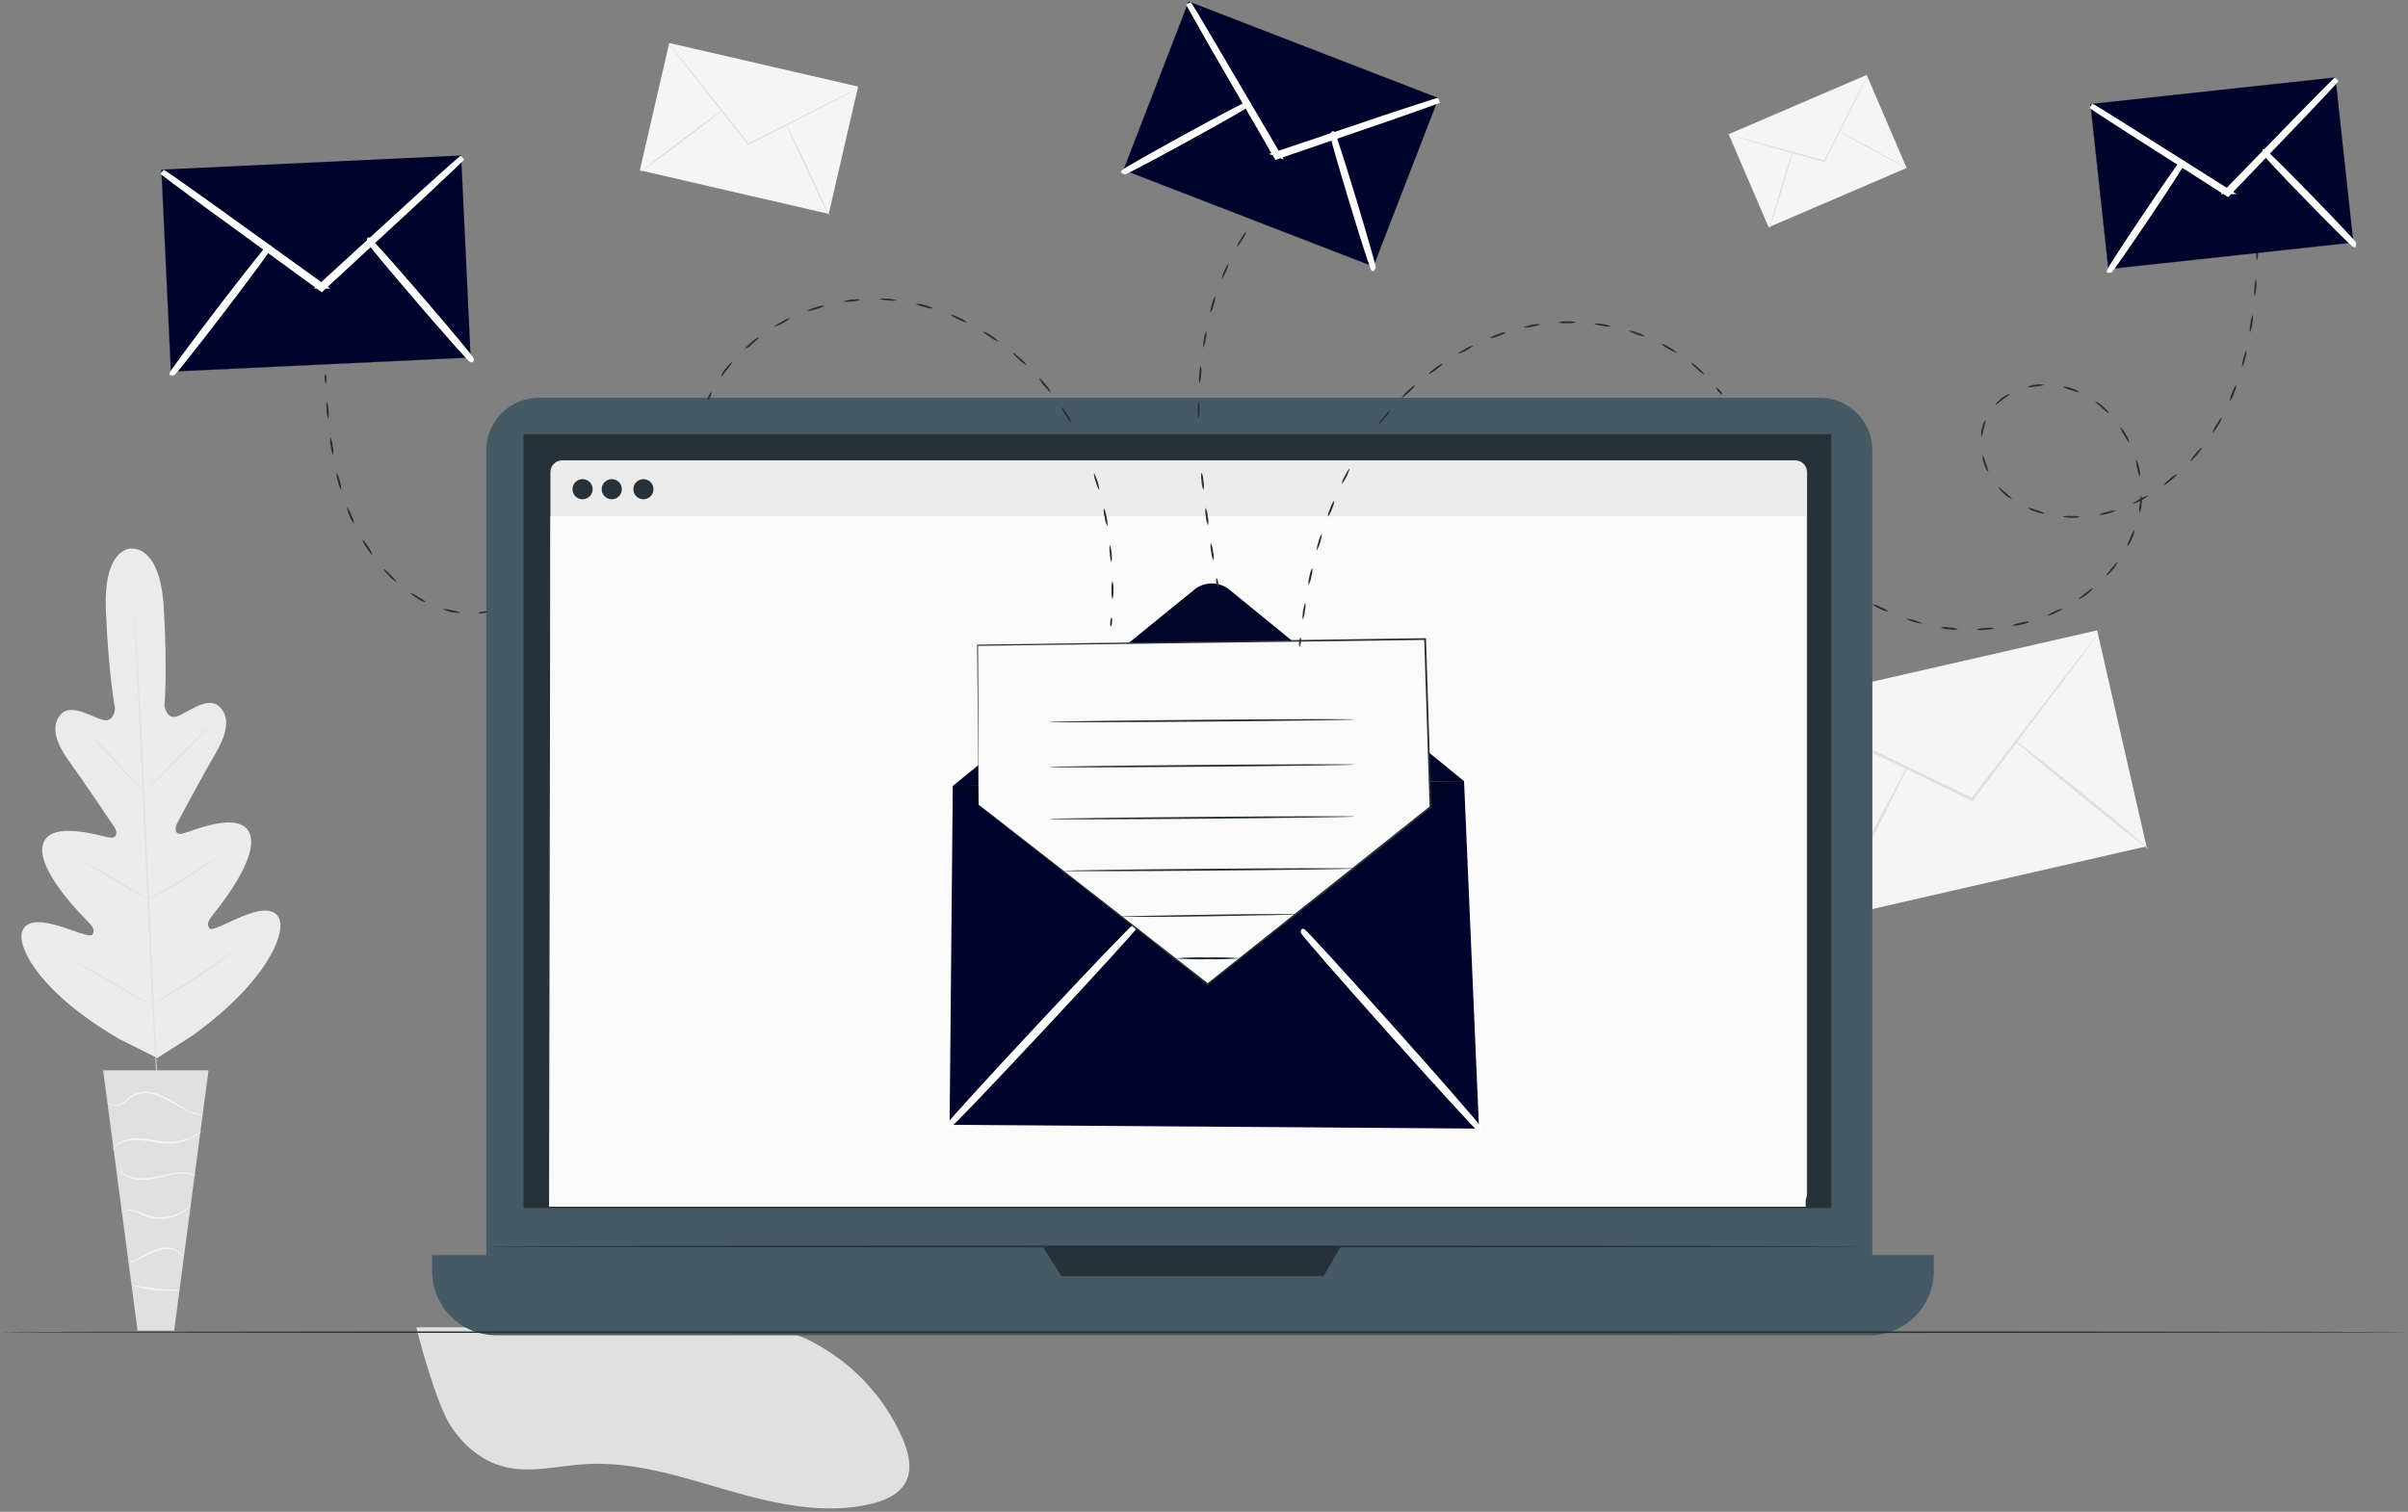 <svg width="473" height="297" viewBox="0 0 473 297" fill="none" xmlns="http://www.w3.org/2000/svg">
<rect x="0" y="0" width="473" height="297" fill="#808080" stroke="none"/>
<path d="M177.255 282.504C173.472 273.924 166.725 266.994 158.25 262.982C149.838 259.045 131.08 260.858 131.08 260.858L81.784 260.752C82.796 265.085 86.032 276.202 88.404 279.941C90.776 283.68 94.352 286.838 98.629 288.048C103.862 289.528 109.406 287.999 114.837 287.645C124.389 287.029 133.736 290.116 142.934 292.771C152.132 295.427 161.896 297.678 171.201 295.427C173.842 294.782 176.61 293.607 177.892 291.214C179.315 288.572 178.437 285.28 177.255 282.504Z" fill="#E0E0E0"/>
<path d="M25.888 107.749C25.888 107.749 20.28 107.345 20.797 119.921C21.313 132.497 22.595 139.202 22.595 139.202C22.595 139.202 22.432 141.985 20.273 141.44C18.113 140.894 14.049 138.182 12.037 140.243C10.027 142.304 10.699 145.575 13.454 149.377C16.208 153.18 21.951 161.726 22.475 162.505C22.999 163.284 23.183 164.693 21.653 164.552C20.124 164.41 9.786 160.912 8.419 165.918C7.053 170.924 16.477 180.25 17.49 181.291C18.502 182.331 18.559 182.983 18.148 183.613C17.738 184.243 14.374 182.735 11.393 181.864C8.412 180.993 4.808 180.455 4.249 183.436C3.689 186.417 7.853 195.035 23.409 204.112L30.894 207.851L37.975 203.333C52.54 192.712 55.811 183.726 54.969 180.845C54.126 177.963 50.586 178.812 47.711 179.981C44.836 181.149 41.635 182.983 41.168 182.402C40.701 181.822 40.687 181.156 41.586 180.023C42.485 178.89 50.94 168.694 49.077 163.822C47.215 158.951 37.281 163.496 35.773 163.787C34.264 164.077 34.356 162.64 34.753 161.832C35.149 161.025 40.042 151.919 42.414 147.869C44.786 143.819 45.19 140.519 42.91 138.664C40.63 136.809 36.941 139.953 34.845 140.717C32.749 141.482 32.31 138.714 32.31 138.714C32.31 138.714 32.912 131.923 32.168 119.355C31.425 106.786 25.753 107.806 25.753 107.806" fill="#EBEBEB"/>
<path d="M26.334 119C26.334 119 26.334 119.085 26.334 119.262C26.334 119.439 26.334 119.701 26.39 120.034C26.44 120.742 26.504 121.72 26.596 123.001C26.766 125.586 26.985 129.317 27.24 133.934C27.757 143.139 28.352 155.92 28.968 170.011C29.584 184.102 30.151 196.868 30.611 206.123C30.844 210.733 31.036 214.464 31.17 217.056C31.234 218.338 31.283 219.336 31.319 220.03C31.319 220.363 31.319 220.618 31.319 220.802C31.323 220.891 31.323 220.981 31.319 221.071C31.319 221.071 31.319 220.979 31.319 220.809C31.319 220.639 31.319 220.363 31.262 220.037C31.213 219.329 31.142 218.345 31.057 217.063C30.887 214.486 30.667 210.754 30.413 206.137C29.896 196.932 29.301 184.144 28.685 170.025C28.069 155.906 27.502 143.174 27.042 133.913C26.801 129.31 26.617 125.579 26.483 122.98C26.419 121.698 26.369 120.7 26.334 120.006C26.334 119.68 26.334 119.418 26.334 119.234C26.33 119.156 26.33 119.078 26.334 119Z" fill="#E0E0E0"/>
<path d="M17.575 144.237C17.744 144.343 17.899 144.472 18.035 144.619C18.325 144.881 18.743 145.27 19.224 145.759C20.216 146.743 21.54 148.124 22.977 149.689L26.638 153.697L27.75 154.907C27.9 155.042 28.031 155.197 28.139 155.368C27.968 155.26 27.811 155.132 27.672 154.985C27.389 154.723 26.964 154.334 26.489 153.838C25.512 152.847 24.202 151.445 22.765 149.887L19.118 145.908C18.672 145.44 18.304 145.037 17.992 144.704C17.832 144.568 17.692 144.411 17.575 144.237Z" fill="#E0E0E0"/>
<path d="M28.883 155.113C28.826 155.056 31.566 152.195 34.993 148.74C38.421 145.285 41.26 142.488 41.317 142.544C41.373 142.601 38.633 145.462 35.199 148.917C31.765 152.373 28.939 155.169 28.883 155.113Z" fill="#E0E0E0"/>
<path d="M28.855 176.801C29.017 176.672 29.192 176.56 29.378 176.469L30.837 175.647C32.076 174.939 33.776 173.99 35.617 172.857C37.458 171.724 39.093 170.655 40.269 169.862L41.685 168.935C41.848 168.807 42.026 168.7 42.216 168.616C42.078 168.772 41.921 168.91 41.749 169.027C41.437 169.267 40.977 169.614 40.403 170.032C39.249 170.868 37.628 171.972 35.78 173.105C33.931 174.238 32.239 175.18 30.95 175.824C30.32 176.15 29.803 176.405 29.442 176.568C29.258 176.673 29.06 176.751 28.855 176.801Z" fill="#E0E0E0"/>
<path d="M16.456 169.211C16.636 169.272 16.81 169.352 16.973 169.451L18.332 170.209C19.472 170.853 21.03 171.767 22.75 172.787C24.471 173.806 26.015 174.748 27.126 175.442C27.686 175.789 28.132 176.072 28.443 176.277C28.609 176.37 28.763 176.482 28.904 176.61C28.718 176.556 28.542 176.475 28.38 176.369L27.027 175.647C25.887 174.996 24.322 174.089 22.602 173.063C20.881 172.036 19.337 171.101 18.226 170.414C17.666 170.067 17.22 169.784 16.916 169.579C16.747 169.476 16.593 169.353 16.456 169.211Z" fill="#E0E0E0"/>
<path d="M13.999 188.393C14.23 188.472 14.451 188.579 14.658 188.711L16.399 189.667C17.858 190.488 19.876 191.643 22.064 192.931C24.252 194.22 26.313 195.403 27.729 196.266L29.428 197.307C29.642 197.426 29.844 197.566 30.03 197.725C29.802 197.638 29.582 197.531 29.372 197.406L27.616 196.408C26.15 195.587 24.139 194.433 21.951 193.144C19.763 191.855 17.702 190.673 16.286 189.809L14.594 188.768C14.384 188.663 14.184 188.537 13.999 188.393Z" fill="#E0E0E0"/>
<path d="M29.74 197.357C29.94 197.187 30.159 197.04 30.391 196.918L32.211 195.814C33.74 194.879 35.858 193.576 38.159 192.082C40.46 190.588 42.499 189.179 43.979 188.152L45.728 186.934C45.934 186.774 46.154 186.634 46.387 186.516C46.207 186.706 46.007 186.877 45.792 187.026C45.395 187.338 44.822 187.777 44.093 188.315C42.676 189.384 40.616 190.821 38.315 192.323C36.013 193.824 33.875 195.098 32.31 195.991C31.524 196.43 30.894 196.784 30.441 197.017C30.217 197.15 29.983 197.264 29.74 197.357Z" fill="#E0E0E0"/>
<path d="M40.963 210.272H20.258L27.02 261.424H34.208L40.963 210.272Z" fill="#E0E0E0"/>
<path d="M21.334 216.56C21.334 216.56 21.334 216.631 21.448 216.744C21.582 216.9 21.752 217.022 21.943 217.098C22.305 217.223 22.689 217.264 23.069 217.217C23.448 217.171 23.811 217.038 24.131 216.829C24.967 216.369 25.696 215.463 26.815 215.066C28.057 214.665 29.398 214.69 30.625 215.137C31.869 215.567 33.058 216.144 34.165 216.858C35.093 217.435 36.058 217.951 37.054 218.401C37.729 218.706 38.445 218.913 39.178 219.017C39.377 219.048 39.579 219.063 39.78 219.06C39.915 219.06 39.985 219.06 39.985 219.06C39.007 218.908 38.054 218.622 37.153 218.21C36.179 217.731 35.233 217.197 34.321 216.61C33.199 215.869 31.988 215.274 30.717 214.839C29.42 214.37 28.001 214.355 26.695 214.797C26.142 215.021 25.632 215.337 25.186 215.732C24.811 216.063 24.414 216.368 23.997 216.645C23.707 216.846 23.377 216.981 23.03 217.042C22.683 217.103 22.327 217.089 21.986 216.999C21.743 216.895 21.522 216.746 21.334 216.56Z" fill="#F5F5F5"/>
<path d="M22.092 225.978C22.092 225.978 22.255 225.772 22.581 225.432C23.048 224.968 23.611 224.611 24.23 224.384C25.153 224.051 26.132 223.904 27.112 223.953C28.32 224.04 29.522 224.203 30.709 224.441C31.925 224.673 33.168 224.726 34.398 224.597C35.403 224.467 36.382 224.185 37.301 223.761C37.922 223.484 38.508 223.137 39.05 222.728C39.259 222.592 39.446 222.425 39.603 222.232C38.838 222.728 38.038 223.168 37.209 223.549C36.302 223.912 35.349 224.15 34.377 224.257C33.176 224.367 31.965 224.308 30.78 224.08C29.576 223.842 28.358 223.686 27.133 223.613C26.114 223.576 25.098 223.755 24.152 224.137C23.513 224.389 22.945 224.792 22.495 225.312C22.377 225.455 22.273 225.609 22.184 225.772C22.106 225.921 22.078 225.978 22.092 225.978Z" fill="#F5F5F5"/>
<path d="M38.619 231.026C38.449 230.892 38.254 230.791 38.045 230.729C37.496 230.521 36.918 230.397 36.332 230.361C35.465 230.306 34.595 230.356 33.74 230.509C32.77 230.665 31.736 230.934 30.653 231.161C29.642 231.401 28.605 231.518 27.566 231.508C26.726 231.488 25.897 231.31 25.123 230.984C24.409 230.649 23.774 230.166 23.261 229.568C23.339 229.772 23.459 229.958 23.615 230.113C24.009 230.558 24.491 230.918 25.031 231.168C25.825 231.544 26.688 231.756 27.566 231.791C28.631 231.821 29.695 231.712 30.731 231.465C31.836 231.232 32.855 230.955 33.804 230.757C34.637 230.597 35.484 230.526 36.332 230.545C37.111 230.609 37.88 230.771 38.619 231.026Z" fill="#F5F5F5"/>
<path d="M23.919 238.121C24.552 237.846 25.255 237.774 25.93 237.916C26.666 238.096 27.379 238.36 28.054 238.702C28.912 239.111 29.835 239.365 30.78 239.453C32.513 239.607 34.249 239.206 35.737 238.306C36.18 238.034 36.593 237.716 36.969 237.357C37.224 237.088 37.352 236.932 37.33 236.918C36.784 237.347 36.212 237.742 35.617 238.1C34.15 238.902 32.481 239.256 30.816 239.12C28.855 239.007 27.346 237.838 25.987 237.704C25.465 237.613 24.928 237.659 24.429 237.838C24.075 237.959 23.912 238.107 23.919 238.121Z" fill="#F5F5F5"/>
<path d="M25.073 247.935C25.668 247.955 26.259 247.839 26.801 247.595C27.842 247.249 29.131 246.448 30.632 245.854C31.331 245.565 32.078 245.409 32.834 245.393C33.447 245.391 34.053 245.529 34.604 245.797C35.106 246.063 35.541 246.438 35.879 246.894C35.85 246.736 35.782 246.588 35.68 246.463C35.429 246.094 35.091 245.792 34.696 245.585C34.121 245.267 33.477 245.094 32.82 245.082C32.024 245.082 31.235 245.236 30.497 245.535C28.939 246.158 27.665 246.951 26.695 247.369C25.725 247.787 25.066 247.872 25.073 247.935Z" fill="#F5F5F5"/>
<path d="M26.086 252.503C26.5 252.709 26.941 252.854 27.396 252.935C28.476 253.188 29.571 253.372 30.674 253.487C31.778 253.594 32.888 253.624 33.995 253.579C34.458 253.588 34.921 253.533 35.369 253.416C35.369 253.317 33.245 253.416 30.71 253.147C28.175 252.878 26.114 252.404 26.086 252.503Z" fill="#F5F5F5"/>
<path d="M411.933 123.838L348.971 138.223L358.667 180.663L421.629 166.277L411.933 123.838Z" fill="#F5F5F5"/>
<path d="M412.261 124.283C412.13 124.533 411.976 124.77 411.8 124.991L410.384 126.924L405.137 134.005C400.627 139.981 394.452 148.166 387.605 157.23L387.464 157.421L387.244 157.315L386.727 157.067L360.195 144.18L352.18 140.222L350.055 139.117C349.795 138.999 349.546 138.856 349.312 138.692C349.585 138.775 349.851 138.882 350.105 139.011L352.314 140.016L360.415 143.783L387.017 156.529L387.541 156.784L387.18 156.869C394.077 147.848 400.301 139.698 404.882 133.75C407.127 130.847 408.961 128.489 410.278 126.796L411.765 124.927C411.908 124.696 412.074 124.48 412.261 124.283Z" fill="#E0E0E0"/>
<path d="M358.998 181.113C358.857 181.036 362.263 174.139 366.603 165.706C370.944 157.272 374.59 150.489 374.732 150.56C374.874 150.63 371.468 157.534 367.127 165.975C362.787 174.415 359.133 181.184 358.998 181.113Z" fill="#E0E0E0"/>
<path d="M395.536 145.249C395.635 145.122 401.632 149.83 408.933 155.757C416.233 161.684 422.06 166.598 421.954 166.725C421.848 166.853 415.858 162.144 408.557 156.21C401.257 150.276 395.429 145.377 395.536 145.249Z" fill="#E0E0E0"/>
<path d="M131.457 8.443L125.683 33.453L162.788 42.019L168.562 17.009L131.457 8.443Z" fill="#F5F5F5"/>
<path d="M168.623 17.348C168.489 17.445 168.347 17.53 168.198 17.603L166.959 18.268L162.357 20.662L147.083 28.451L146.956 28.514L146.864 28.408L146.651 28.139L135.895 14.501L132.667 10.331L131.803 9.191C131.692 9.066 131.597 8.928 131.52 8.78C131.642 8.892 131.753 9.015 131.852 9.148L132.773 10.253L136.087 14.346L146.927 27.948L147.14 28.21L146.927 28.167L162.243 20.449L166.895 18.148L168.17 17.539C168.314 17.459 168.466 17.395 168.623 17.348Z" fill="#E0E0E0"/>
<path d="M125.741 33.79C125.685 33.712 129.282 30.957 133.743 27.573C138.204 24.188 141.893 21.554 141.949 21.632C142.006 21.71 138.409 24.464 133.948 27.849C129.487 31.233 125.798 33.867 125.741 33.79Z" fill="#E0E0E0"/>
<path d="M154.362 24.167C154.447 24.124 156.423 28.168 158.766 33.188C161.11 38.208 162.937 42.315 162.852 42.393C162.767 42.471 160.799 38.392 158.455 33.372C156.111 28.352 154.27 24.202 154.362 24.167Z" fill="#E0E0E0"/>
<path d="M366.668 14.721L339.558 26.369L347.41 44.644L374.519 32.996L366.668 14.721Z" fill="#F5F5F5"/>
<path d="M366.844 14.912C366.804 15.031 366.754 15.148 366.695 15.259L366.228 16.243C365.796 17.121 365.187 18.368 364.451 19.855L358.482 31.736L358.432 31.835H358.326L358.071 31.772L345.092 28.16L341.162 26.95L340.1 26.631L339.731 26.503C339.861 26.516 339.99 26.542 340.114 26.581L341.19 26.85L345.141 27.891L358.142 31.432L358.397 31.503L358.248 31.573C360.599 26.95 362.73 22.772 364.281 19.727C365.053 18.24 365.697 17.022 366.136 16.187L366.646 15.224C366.701 15.113 366.767 15.009 366.844 14.912Z" fill="#E0E0E0"/>
<path d="M347.584 44.8C347.513 44.8 348.476 41.395 349.708 37.245C350.941 33.096 352.073 29.782 352.144 29.782C352.215 29.782 351.252 33.181 350.02 37.33C348.788 41.48 347.669 44.822 347.584 44.8Z" fill="#E0E0E0"/>
<path d="M361.052 25.675C361.087 25.604 364.175 27.226 367.942 29.293C371.709 31.361 374.732 33.082 374.697 33.145C374.661 33.209 371.581 31.595 367.814 29.527C364.047 27.459 361.017 25.739 361.052 25.675Z" fill="#E0E0E0"/>
<path d="M357.469 78.144H105.83C100.133 78.144 95.514 82.763 95.514 88.461V247.879C95.514 253.577 100.133 258.196 105.83 258.196H357.469C363.167 258.196 367.786 253.577 367.786 247.879V88.461C367.786 82.763 363.167 78.144 357.469 78.144Z" fill="#455A64"/>
<path d="M84.871 246.569H379.859V249.72C379.859 253.063 378.531 256.268 376.167 258.632C373.804 260.996 370.598 262.324 367.255 262.324H97.475C94.132 262.324 90.926 260.996 88.563 258.632C86.199 256.268 84.871 253.063 84.871 249.72V246.569Z" fill="#455A64"/>
<path d="M359.714 85.296H102.821V237.342H359.714V85.296Z" fill="#263238"/>
<path d="M204.813 244.876L208.467 250.704H259.98L263.379 244.876H204.813Z" fill="#263238"/>
<path d="M352.64 90.443H110.433C109.154 90.443 108.118 91.48 108.118 92.759V234.546C108.118 235.824 109.154 236.861 110.433 236.861H352.64C353.919 236.861 354.956 235.824 354.956 234.546V92.759C354.956 91.48 353.919 90.443 352.64 90.443Z" fill="#EBEBEB"/>
<path d="M354.687 237.073H107.849L108.118 101.39H354.687V237.073Z" fill="#FAFAFA"/>
<path d="M128.362 96.101C128.363 96.492 128.248 96.875 128.032 97.201C127.816 97.526 127.508 97.781 127.147 97.931C126.786 98.082 126.389 98.122 126.005 98.047C125.621 97.971 125.269 97.784 124.992 97.508C124.715 97.232 124.526 96.88 124.449 96.496C124.372 96.113 124.411 95.715 124.56 95.354C124.71 94.992 124.963 94.683 125.288 94.466C125.613 94.249 125.995 94.133 126.386 94.133C126.645 94.132 126.902 94.182 127.142 94.28C127.381 94.379 127.599 94.524 127.783 94.707C127.966 94.889 128.112 95.107 128.211 95.346C128.311 95.585 128.362 95.842 128.362 96.101Z" fill="#263238"/>
<path d="M116.409 96.101C116.411 96.492 116.296 96.875 116.079 97.201C115.863 97.527 115.554 97.781 115.193 97.932C114.832 98.082 114.434 98.122 114.05 98.046C113.666 97.97 113.313 97.782 113.037 97.505C112.76 97.228 112.572 96.876 112.496 96.492C112.42 96.108 112.459 95.71 112.61 95.349C112.76 94.988 113.014 94.679 113.34 94.463C113.666 94.246 114.049 94.131 114.441 94.133C114.699 94.132 114.956 94.182 115.195 94.281C115.434 94.379 115.652 94.524 115.835 94.707C116.018 94.89 116.163 95.107 116.261 95.347C116.36 95.586 116.41 95.842 116.409 96.101Z" fill="#263238"/>
<path d="M122.145 96.101C122.146 96.492 122.031 96.875 121.815 97.201C121.598 97.527 121.29 97.781 120.929 97.932C120.567 98.082 120.17 98.122 119.786 98.046C119.402 97.97 119.049 97.782 118.772 97.505C118.496 97.228 118.307 96.876 118.231 96.492C118.155 96.108 118.195 95.71 118.346 95.349C118.496 94.988 118.75 94.679 119.076 94.463C119.402 94.246 119.785 94.131 120.176 94.133C120.435 94.132 120.692 94.182 120.931 94.281C121.17 94.379 121.388 94.524 121.57 94.707C121.753 94.89 121.898 95.107 121.997 95.347C122.096 95.586 122.146 95.842 122.145 96.101Z" fill="#263238"/>
<path d="M365.442 244.876C365.442 244.976 305.014 245.054 230.489 245.054C155.963 245.054 95.514 244.976 95.514 244.876C95.514 244.777 155.934 244.699 230.489 244.699C305.043 244.699 365.442 244.784 365.442 244.876Z" fill="#263238"/>
<path d="M187.154 154.39L287.581 153.456L290.52 221.722L186.531 220.979L187.154 154.39Z" fill="#00042D"/>
<path d="M187.154 154.405L234.595 115.849C235.57 115.057 236.788 114.625 238.044 114.625C239.3 114.625 240.518 115.057 241.492 115.849L287.574 153.463" fill="#00042D"/>
<g opacity="0.3">
<path opacity="0.3" d="M187.154 154.405L234.595 115.849C235.57 115.057 236.788 114.625 238.044 114.625C239.3 114.625 240.518 115.057 241.492 115.849L287.574 153.463" fill="black"/>
</g>
<path d="M186.531 220.964C186.41 220.844 194.426 212.05 204.445 201.322C214.465 190.595 222.692 182.02 222.82 182.119C222.947 182.218 214.925 191.027 204.898 201.761C194.872 212.496 186.658 221.092 186.531 220.964Z" fill="white" stroke="white"/>
<path d="M290.52 221.722C290.393 221.842 282.547 213.225 272.995 202.554C263.443 191.883 255.803 183.082 255.93 182.969C256.058 182.855 263.903 191.466 273.462 202.144C283.022 212.821 290.648 221.609 290.52 221.722Z" fill="white" stroke="white"/>
<g opacity="0.5">
<path opacity="0.5" d="M287.581 153.456L237.237 193.845L187.154 154.39" fill="black"/>
</g>
<path d="M192.224 158.115L191.997 126.747L279.934 125.529L280.989 158.526L237.229 193.314L192.224 158.115Z" fill="#FAFAFA"/>
<path d="M192.224 158.115C192.224 158.115 192.514 158.32 193.059 158.738L195.453 160.586L204.559 167.667C212.404 173.792 223.677 182.537 237.322 193.215H237.138L280.876 158.398L280.812 158.547C280.607 152.252 280.395 145.646 280.182 138.926C280.033 134.401 279.892 129.926 279.75 125.543L279.934 125.72L192.004 126.882L192.118 126.761C192.16 136.625 192.203 144.463 192.224 149.831C192.224 152.514 192.224 154.582 192.224 155.991C192.224 156.699 192.224 157.216 192.224 157.584C192.224 157.952 192.224 158.129 192.224 158.129C192.224 158.129 192.224 157.952 192.224 157.598C192.224 157.244 192.224 156.706 192.224 156.019C192.224 154.603 192.181 152.55 192.153 149.873C192.104 144.484 192.026 136.646 191.934 126.761V126.648H192.047L279.927 125.373H280.111V125.557C280.253 129.94 280.395 134.408 280.543 138.933C280.756 145.653 280.968 152.259 281.166 158.554V158.646L281.096 158.703L237.308 193.47L237.216 193.548L237.124 193.47L204.396 167.788L195.361 160.664L193.003 158.795L192.224 158.115Z" fill="#263238"/>
<path d="M266.07 141.348C266.07 141.447 252.616 141.638 236.033 141.773C219.45 141.907 205.996 141.935 205.996 141.836C205.996 141.737 219.45 141.546 236.033 141.404C252.616 141.263 266.07 141.241 266.07 141.348Z" fill="#263238"/>
<path d="M266.084 150.206C266.084 150.305 252.63 150.503 236.054 150.638C219.478 150.772 206.017 150.8 206.017 150.694C206.017 150.588 219.471 150.404 236.054 150.269C252.637 150.135 266.084 150.106 266.084 150.206Z" fill="#263238"/>
<path d="M266.105 160.416C266.105 160.523 252.652 160.714 236.075 160.848C219.499 160.983 206.039 161.011 206.039 160.905C206.039 160.799 219.492 160.615 236.075 160.48C252.659 160.346 266.105 160.317 266.105 160.416Z" fill="#263238"/>
<path d="M266.127 170.627C266.127 170.733 253.303 170.917 237.477 171.045C221.652 171.172 208.821 171.201 208.821 171.094C208.821 170.988 221.645 170.804 237.477 170.677C253.31 170.549 266.127 170.528 266.127 170.627Z" fill="#263238"/>
<path d="M254.91 179.612C254.795 179.645 254.676 179.659 254.556 179.655L253.544 179.697L249.833 179.789L237.576 180.016C232.79 180.101 228.449 180.129 225.312 180.129H221.602H220.589C220.47 180.132 220.351 180.12 220.235 180.094C220.35 180.062 220.47 180.047 220.589 180.051L221.595 180.009L225.312 179.917L237.569 179.697C242.356 179.605 246.689 179.577 249.826 179.577H253.544H254.556C254.675 179.577 254.794 179.589 254.91 179.612Z" fill="#263238"/>
<path d="M243.581 188.251C241.462 188.442 239.335 188.508 237.208 188.449C235.082 188.516 232.955 188.46 230.835 188.279C232.954 188.093 235.082 188.027 237.208 188.081C239.334 188.018 241.462 188.075 243.581 188.251Z" fill="#263238"/>
<path d="M473 261.715C473 261.821 367.113 261.899 236.5 261.899C105.887 261.899 0 261.821 0 261.715C0 261.609 105.866 261.531 236.5 261.531C367.134 261.531 473 261.616 473 261.715Z" fill="#263238"/>
<path d="M255.449 125.253C255.548 125.253 255.59 125.664 255.541 126.152C255.491 126.641 255.371 127.023 255.272 127.016C255.172 127.009 255.13 126.598 255.179 126.11C255.229 125.621 255.342 125.239 255.449 125.253Z" fill="#263238"/>
<path d="M256.39 118.356C256.483 118.936 256.457 119.529 256.312 120.098C256.279 120.686 256.127 121.262 255.866 121.79C255.794 120.621 255.973 119.45 256.39 118.356Z" fill="#263238"/>
<path d="M257.778 111.53C257.836 112.118 257.771 112.711 257.587 113.272C257.515 113.857 257.324 114.42 257.028 114.929C256.971 114.343 257.039 113.752 257.226 113.194C257.292 112.607 257.48 112.041 257.778 111.53Z" fill="#263238"/>
<path d="M259.669 104.839C259.575 106.01 259.23 107.148 258.656 108.174C258.649 107.584 258.762 106.998 258.989 106.453C259.098 105.873 259.33 105.323 259.669 104.839Z" fill="#263238"/>
<path d="M262.097 98.31C262.055 98.898 261.894 99.472 261.623 99.996C261.462 100.563 261.185 101.092 260.809 101.546C260.855 100.966 261.016 100.4 261.283 99.882C261.439 99.306 261.717 98.77 262.097 98.31Z" fill="#263238"/>
<path d="M265.114 92.044C264.807 93.175 264.267 94.229 263.528 95.138C263.623 94.558 263.837 94.003 264.158 93.51C264.597 92.653 265.022 91.994 265.114 92.044Z" fill="#263238"/>
<path d="M268.754 86.11C268.591 86.677 268.313 87.205 267.939 87.661C267.43 88.468 266.941 89.077 266.856 89.027C266.997 88.454 267.261 87.918 267.628 87.456C268.166 86.655 268.669 86.053 268.754 86.11Z" fill="#263238"/>
<path d="M273.044 80.629C272.822 81.175 272.492 81.671 272.074 82.088C271.458 82.796 270.899 83.37 270.814 83.306C270.729 83.242 271.168 82.598 271.791 81.854C272.414 81.111 272.966 80.566 273.044 80.629Z" fill="#263238"/>
<path d="M277.944 75.694C278.015 75.772 277.505 76.367 276.811 77.025C276.117 77.684 275.494 78.158 275.395 78.088C275.296 78.017 275.827 77.422 276.528 76.756C277.229 76.091 277.881 75.616 277.944 75.694Z" fill="#263238"/>
<path d="M283.425 71.403C283.482 71.488 282.901 72.019 282.129 72.586C281.692 72.978 281.179 73.277 280.621 73.464C280.557 73.386 281.138 72.855 281.917 72.288C282.351 71.89 282.865 71.588 283.425 71.403Z" fill="#263238"/>
<path d="M289.43 67.884C288.537 68.647 287.491 69.212 286.364 69.541C286.314 69.449 286.958 69.01 287.78 68.55C288.276 68.212 288.838 67.985 289.43 67.884Z" fill="#263238"/>
<path d="M295.873 65.264C295.405 65.621 294.871 65.881 294.301 66.029C293.77 66.286 293.191 66.428 292.602 66.447C293.068 66.087 293.603 65.827 294.174 65.682C294.703 65.422 295.283 65.279 295.873 65.264Z" fill="#263238"/>
<path d="M302.642 63.685C302.12 63.951 301.549 64.11 300.964 64.152C300.404 64.331 299.814 64.391 299.229 64.329C300.294 63.83 301.469 63.608 302.642 63.685Z" fill="#263238"/>
<path d="M309.589 63.303C309.03 63.487 308.439 63.554 307.854 63.501C307.268 63.571 306.674 63.516 306.112 63.338C306.67 63.152 307.26 63.082 307.847 63.133C308.433 63.065 309.027 63.122 309.589 63.303Z" fill="#263238"/>
<path d="M316.514 64.117C315.93 64.204 315.335 64.171 314.765 64.018C314.174 63.985 313.598 63.828 313.072 63.557C314.246 63.501 315.418 63.692 316.514 64.117Z" fill="#263238"/>
<path d="M323.163 66.107C321.996 65.964 320.873 65.573 319.87 64.96C320.46 64.978 321.039 65.113 321.577 65.356C322.152 65.491 322.693 65.747 323.163 66.107Z" fill="#263238"/>
<path d="M329.358 69.265C328.783 69.138 328.239 68.897 327.758 68.556C327.22 68.315 326.738 67.966 326.342 67.53C326.919 67.652 327.464 67.893 327.942 68.238C328.778 68.726 329.415 69.18 329.358 69.265Z" fill="#263238"/>
<path d="M334.81 73.57C334.276 73.329 333.795 72.985 333.394 72.557C332.686 71.934 332.148 71.354 332.212 71.276C332.275 71.198 332.92 71.644 333.628 72.281C334.336 72.918 334.881 73.499 334.81 73.57Z" fill="#263238"/>
<path d="M338.252 77.535C338.167 77.592 337.862 77.33 337.544 76.947C337.225 76.565 337.069 76.204 337.147 76.133C337.225 76.062 337.53 76.331 337.855 76.721C338.181 77.11 338.337 77.471 338.252 77.535Z" fill="#263238"/>
<path d="M370.993 120.197C370.4 120.121 369.829 119.924 369.315 119.617C368.423 119.206 367.736 118.795 367.786 118.703C368.38 118.785 368.952 118.983 369.471 119.284C370.035 119.483 370.552 119.793 370.993 120.197Z" fill="#263238"/>
<path d="M377.678 122.541C376.49 122.434 375.338 122.082 374.293 121.507C375.482 121.61 376.635 121.963 377.678 122.541Z" fill="#263238"/>
<path d="M384.667 123.638C384.078 123.761 383.471 123.761 382.882 123.638C382.284 123.635 381.694 123.507 381.147 123.263C381.734 123.145 382.338 123.145 382.925 123.263C383.525 123.27 384.117 123.397 384.667 123.638Z" fill="#263238"/>
<path d="M391.734 123.419C391.178 123.641 390.583 123.747 389.985 123.73C389.393 123.84 388.785 123.824 388.2 123.681C388.759 123.462 389.356 123.354 389.956 123.362C390.546 123.258 391.151 123.277 391.734 123.419Z" fill="#263238"/>
<path d="M398.687 122.116C398.172 122.423 397.602 122.625 397.009 122.711C396.434 122.89 395.83 122.95 395.231 122.888C395.756 122.598 396.334 122.418 396.931 122.357C397.493 122.156 398.091 122.074 398.687 122.116Z" fill="#263238"/>
<path d="M405.258 119.503C405.307 119.595 404.62 119.999 403.728 120.417C403.213 120.722 402.638 120.915 402.043 120.983C403.001 120.272 404.095 119.769 405.258 119.503Z" fill="#263238"/>
<path d="M411.128 115.559C411.191 115.637 410.639 116.218 409.853 116.813C409.411 117.221 408.88 117.521 408.302 117.691C408.246 117.606 408.855 117.103 409.634 116.522C410.07 116.114 410.576 115.788 411.128 115.559Z" fill="#263238"/>
<path d="M415.943 110.39C415.75 110.963 415.428 111.484 415.001 111.913C414.371 112.67 413.762 113.194 413.691 113.124C413.62 113.053 414.102 112.415 414.718 111.707C415.334 110.999 415.858 110.334 415.943 110.39Z" fill="#263238"/>
<path d="M419.257 104.131C419.234 104.735 419.066 105.325 418.768 105.851C418.572 106.423 418.248 106.941 417.819 107.367C417.925 106.779 418.131 106.214 418.428 105.696C418.616 105.132 418.896 104.603 419.257 104.131Z" fill="#263238"/>
<path d="M420.602 97.234C420.772 97.814 420.798 98.426 420.68 99.018C420.679 99.624 420.528 100.22 420.241 100.753C420.169 100.163 420.193 99.565 420.312 98.983C420.311 98.388 420.409 97.797 420.602 97.234Z" fill="#263238"/>
<path d="M419.547 90.252C419.888 90.752 420.106 91.324 420.184 91.923C420.376 92.495 420.427 93.105 420.333 93.701C420.069 93.169 419.897 92.597 419.823 92.008C419.634 91.442 419.541 90.849 419.547 90.252Z" fill="#263238"/>
<path d="M416.467 83.908C416.545 83.844 417.083 84.453 417.578 85.324C417.932 85.811 418.16 86.378 418.244 86.974C418.152 87.023 417.741 86.344 417.26 85.508C416.91 85.022 416.642 84.481 416.467 83.908Z" fill="#263238"/>
<path d="M411.552 78.852C412.127 79.045 412.644 79.376 413.061 79.815C413.811 80.46 414.3 81.097 414.229 81.168C414.158 81.239 413.521 80.722 412.813 80.091C412.105 79.461 411.496 78.937 411.552 78.852Z" fill="#263238"/>
<path d="M405.13 75.977C405.736 75.921 406.345 76.021 406.901 76.268C407.491 76.403 408.038 76.683 408.494 77.082C407.904 77.019 407.327 76.861 406.787 76.615C406.206 76.489 405.647 76.274 405.13 75.977Z" fill="#263238"/>
<path d="M398.114 76.098C398.629 75.776 399.22 75.598 399.827 75.581C400.419 75.446 401.036 75.465 401.619 75.638C400.455 75.901 399.27 76.055 398.078 76.098H398.114Z" fill="#263238"/>
<path d="M392.01 79.511C391.932 79.447 392.42 78.803 393.22 78.187C393.669 77.774 394.223 77.492 394.821 77.372C394.87 77.471 394.205 77.903 393.405 78.484C392.604 79.065 392.087 79.582 392.01 79.511Z" fill="#263238"/>
<path d="M389.206 85.869C389.071 85.274 389.108 84.653 389.312 84.078C389.395 83.472 389.653 82.903 390.055 82.442C389.992 83.029 389.861 83.606 389.666 84.163C389.587 84.749 389.432 85.323 389.206 85.869Z" fill="#263238"/>
<path d="M390.586 92.731C390.167 92.291 389.871 91.749 389.73 91.159C389.471 90.607 389.368 89.995 389.432 89.388C389.723 89.906 389.94 90.461 390.077 91.038C390.328 91.575 390.499 92.145 390.586 92.731Z" fill="#263238"/>
<path d="M395.217 97.999C394.637 97.819 394.112 97.492 393.695 97.05C392.944 96.399 392.484 95.733 392.562 95.669C392.64 95.606 393.213 96.137 393.935 96.774C394.658 97.411 395.274 97.914 395.217 97.999Z" fill="#263238"/>
<path d="M401.647 100.881C401.043 100.913 400.44 100.799 399.891 100.548C399.299 100.416 398.751 100.135 398.297 99.734C398.888 99.797 399.464 99.955 400.004 100.201C400.586 100.332 401.142 100.562 401.647 100.881Z" fill="#263238"/>
<path d="M408.671 101.546C407.506 101.847 406.281 101.82 405.13 101.468C405.712 101.346 406.31 101.317 406.901 101.383C407.496 101.335 408.095 101.39 408.671 101.546Z" fill="#263238"/>
<path d="M415.645 100.258C414.604 100.855 413.419 101.159 412.218 101.136C412.74 100.852 413.309 100.662 413.896 100.576C414.458 100.374 415.049 100.266 415.645 100.258Z" fill="#263238"/>
<path d="M422.018 97.319C421.597 97.746 421.093 98.083 420.538 98.31C420.039 98.642 419.478 98.869 418.888 98.976C419.806 98.213 420.871 97.649 422.018 97.319Z" fill="#263238"/>
<path d="M427.683 93.099C427.754 93.177 427.194 93.743 426.437 94.366C426.01 94.788 425.505 95.123 424.95 95.351C424.886 95.266 425.452 94.699 426.203 94.083C426.629 93.663 427.131 93.329 427.683 93.099Z" fill="#263238"/>
<path d="M432.533 87.923C432.611 87.986 432.158 88.631 431.521 89.388C430.883 90.146 430.303 90.684 430.232 90.613C430.161 90.543 430.607 89.905 431.238 89.148C431.868 88.39 432.448 87.845 432.533 87.923Z" fill="#263238"/>
<path d="M436.421 82.017C436.285 82.602 436.029 83.151 435.67 83.632C435.16 84.474 434.686 85.112 434.601 85.048C434.738 84.464 434.994 83.915 435.352 83.433C435.854 82.605 436.329 81.968 436.421 82.017Z" fill="#263238"/>
<path d="M439.295 75.545C439.252 76.145 439.091 76.729 438.821 77.266C438.664 77.846 438.378 78.383 437.985 78.838C438.046 78.245 438.212 77.667 438.474 77.132C438.638 76.553 438.917 76.013 439.295 75.545Z" fill="#263238"/>
<path d="M441.271 68.727C441.307 69.324 441.217 69.922 441.009 70.483C440.917 71.076 440.705 71.645 440.386 72.154C440.436 70.962 440.738 69.794 441.271 68.727Z" fill="#263238"/>
<path d="M442.51 61.787C442.607 62.379 442.578 62.985 442.425 63.565C442.393 64.162 442.241 64.747 441.979 65.285C441.881 64.694 441.91 64.088 442.064 63.508C442.097 62.911 442.249 62.326 442.51 61.787Z" fill="#263238"/>
<path d="M443.161 54.735C443.326 55.92 443.237 57.127 442.899 58.275C442.766 57.69 442.749 57.083 442.85 56.491C442.835 55.891 442.941 55.293 443.161 54.735Z" fill="#263238"/>
<path d="M443.388 47.661C443.562 48.234 443.613 48.837 443.537 49.431C443.59 50.03 443.515 50.634 443.317 51.202C443.153 50.624 443.103 50.021 443.169 49.424C443.125 48.828 443.199 48.229 443.388 47.661Z" fill="#263238"/>
<path d="M443.339 40.58C443.528 41.15 443.601 41.752 443.551 42.35C443.622 42.946 443.567 43.549 443.388 44.121C443.199 43.551 443.127 42.949 443.176 42.35C443.113 41.755 443.169 41.154 443.339 40.58Z" fill="#263238"/>
<path d="M443.261 36.226C443.36 36.226 443.452 36.403 443.459 36.629C443.466 36.856 443.388 37.033 443.282 37.04C443.176 37.047 443.091 36.863 443.091 36.636C443.091 36.41 443.133 36.226 443.261 36.226Z" fill="#263238"/>
<path d="M458.748 15.2L410.619 20.429L414.144 52.873L462.272 47.645L458.748 15.2Z" fill="#00042D"/>
<path d="M414.123 52.908L410.583 20.449L458.732 15.224L462.273 47.689L414.123 52.908ZM410.639 20.463L414.18 52.873L462.273 47.647L458.732 15.238L410.639 20.463Z" fill="#263238"/>
<path d="M458.945 15.62C458.826 15.793 458.691 15.954 458.541 16.102L457.33 17.426L452.806 22.227L437.73 37.96L437.61 38.095L437.454 37.996L437.086 37.762L418.478 25.859L412.813 22.213L411.298 21.2C411.116 21.088 410.943 20.963 410.781 20.825C410.979 20.905 411.169 21.004 411.347 21.122L412.905 22.064L418.57 25.604L437.27 37.401L437.638 37.635H437.362L452.586 21.993L457.21 17.291L458.477 16.031C458.62 15.88 458.777 15.743 458.945 15.62Z" fill="white" stroke="white"/>
<path d="M414.335 53.262C414.236 53.198 417.373 48.355 421.338 42.457C425.303 36.558 428.61 31.835 428.709 31.892C428.809 31.949 425.679 36.799 421.706 42.697C417.734 48.596 414.434 53.333 414.335 53.262Z" fill="white" stroke="white"/>
<path d="M444.677 29.782C444.769 29.697 448.826 33.726 453.74 38.775C458.654 43.823 462.57 47.98 462.485 48.072C462.4 48.164 458.343 44.135 453.421 39.079C448.5 34.023 444.578 29.831 444.677 29.782Z" fill="white" stroke="white"/>
<path d="M238.957 113.584C239.056 113.584 239.205 113.945 239.29 114.426C239.375 114.908 239.354 115.311 239.254 115.333C239.155 115.354 239.007 114.972 238.922 114.483C238.837 113.994 238.858 113.598 238.957 113.584Z" fill="#263238"/>
<path d="M237.824 106.673C238.091 107.202 238.248 107.781 238.285 108.372C238.438 108.945 238.471 109.542 238.384 110.128C238.112 109.601 237.955 109.022 237.923 108.429C237.771 107.857 237.737 107.259 237.824 106.673Z" fill="#263238"/>
<path d="M236.812 99.748C237.071 100.281 237.215 100.862 237.237 101.454C237.376 102.029 237.398 102.627 237.3 103.21C237.038 102.679 236.893 102.097 236.875 101.504C236.735 100.929 236.714 100.331 236.812 99.748Z" fill="#263238"/>
<path d="M236.018 92.802C236.256 93.344 236.381 93.93 236.387 94.522C236.511 95.101 236.511 95.7 236.387 96.278C236.15 95.735 236.027 95.15 236.025 94.558C235.901 93.979 235.898 93.381 236.018 92.802Z" fill="#263238"/>
<path d="M235.53 85.806C235.84 86.945 235.908 88.137 235.728 89.304C235.417 88.165 235.349 86.973 235.53 85.806Z" fill="#263238"/>
<path d="M235.459 78.803C235.705 79.97 235.705 81.176 235.459 82.343C235.276 81.779 235.215 81.183 235.282 80.594C235.212 79.991 235.273 79.38 235.459 78.803Z" fill="#263238"/>
<path d="M235.898 71.821C236.027 72.4 236.039 73 235.934 73.584C235.944 74.176 235.833 74.764 235.608 75.312C235.47 74.736 235.456 74.137 235.566 73.556C235.555 72.96 235.668 72.37 235.898 71.821Z" fill="#263238"/>
<path d="M236.946 64.903C237.033 65.49 236.992 66.089 236.826 66.659C236.783 67.251 236.617 67.827 236.337 68.351C236.302 67.172 236.509 65.998 236.946 64.903Z" fill="#263238"/>
<path d="M238.738 58.141C238.745 58.733 238.635 59.32 238.412 59.868C238.298 60.45 238.069 61.004 237.739 61.497C237.723 60.903 237.832 60.312 238.058 59.762C238.167 59.179 238.398 58.627 238.738 58.141Z" fill="#263238"/>
<path d="M241.351 51.648C241.289 52.238 241.106 52.81 240.812 53.326C240.628 53.889 240.332 54.409 239.941 54.855C240.185 53.699 240.668 52.607 241.358 51.648H241.351Z" fill="#263238"/>
<path d="M244.764 45.544C244.626 46.12 244.373 46.662 244.02 47.137C243.524 47.958 243.05 48.553 242.958 48.553C243.098 47.977 243.353 47.435 243.709 46.96C244.204 46.117 244.679 45.487 244.764 45.544Z" fill="#263238"/>
<path d="M248.962 39.943C249.04 40.014 248.615 40.651 248.013 41.423C247.411 42.195 246.852 42.733 246.767 42.669C246.983 42.117 247.309 41.614 247.723 41.189C248.332 40.439 248.891 39.879 248.962 39.943Z" fill="#263238"/>
<path d="M253.94 35.022C254.004 35.107 253.48 35.695 252.772 36.346C252.064 36.998 251.426 37.458 251.356 37.387C251.285 37.316 251.809 36.728 252.524 36.07C253.239 35.411 253.876 34.944 253.94 35.022Z" fill="#263238"/>
<path d="M259.661 31C259.711 31.092 259.095 31.581 258.281 32.097C257.816 32.465 257.281 32.732 256.709 32.883C256.652 32.806 257.268 32.31 258.082 31.786C258.552 31.422 259.088 31.155 259.661 31Z" fill="#263238"/>
<path d="M266.034 28.132C265.575 28.508 265.041 28.782 264.469 28.939C263.943 29.21 263.367 29.369 262.777 29.407C263.237 29.033 263.77 28.758 264.342 28.599C264.867 28.328 265.444 28.168 266.034 28.132Z" fill="#263238"/>
<path d="M271.147 26.872C271.147 26.971 270.793 27.127 270.318 27.219C269.844 27.311 269.433 27.304 269.412 27.219C269.391 27.134 269.766 26.964 270.248 26.872C270.729 26.78 271.133 26.773 271.147 26.872Z" fill="#263238"/>
<path d="M233.481 0.285L220.684 33.38L269.781 52.364L282.577 19.27L233.481 0.285Z" fill="#00042D"/>
<path d="M269.78 52.391L220.667 33.393L233.477 0.283L282.589 19.274L269.78 52.391ZM220.71 33.372L269.78 52.342L282.568 19.281L233.498 0.312L220.71 33.372Z" fill="#263238"/>
<path d="M282.582 19.734C282.384 19.842 282.175 19.93 281.959 19.996L280.125 20.662L273.363 23.041L250.931 30.745L250.747 30.809L250.648 30.639L250.407 30.228L238.37 9.432L234.766 3.101L233.81 1.367C233.686 1.17 233.581 0.961 233.498 0.743C233.645 0.923 233.775 1.115 233.887 1.317L234.928 3.009L238.625 9.247C241.768 14.586 246.059 21.901 250.797 29.973L251.037 30.384L250.754 30.278L273.257 22.701L280.069 20.471L281.931 19.883C282.142 19.81 282.361 19.76 282.582 19.734Z" fill="white" stroke="white"/>
<path d="M220.689 33.839C220.625 33.726 226.07 30.618 232.853 26.9C239.637 23.183 245.181 20.258 245.245 20.372C245.309 20.485 239.863 23.593 233.08 27.318C226.297 31.042 220.752 33.953 220.689 33.839Z" fill="white" stroke="white"/>
<path d="M261.729 26.242C261.856 26.206 263.761 32.119 265.977 39.447C268.194 46.776 269.907 52.759 269.78 52.795C269.652 52.83 267.748 46.925 265.531 39.589C263.315 32.253 261.601 26.305 261.729 26.242Z" fill="white" stroke="white"/>
<path d="M218.338 121.33C218.437 121.33 218.487 121.741 218.451 122.229C218.416 122.718 218.296 123.107 218.196 123.1C218.097 123.093 218.041 122.69 218.083 122.201C218.126 121.713 218.239 121.323 218.338 121.33Z" fill="#263238"/>
<path d="M218.515 114.129C218.699 114.712 218.761 115.326 218.699 115.935C218.754 116.541 218.689 117.152 218.508 117.733C218.329 117.151 218.269 116.54 218.331 115.935C218.274 115.326 218.337 114.713 218.515 114.129Z" fill="#263238"/>
<path d="M218.026 106.963C218.377 108.125 218.49 109.346 218.359 110.553C218.121 109.991 218.003 109.386 218.012 108.776C217.899 108.176 217.904 107.561 218.026 106.963Z" fill="#263238"/>
<path d="M216.83 99.84C217.117 100.378 217.295 100.967 217.354 101.575C217.528 102.16 217.584 102.774 217.516 103.38C217.23 102.842 217.052 102.252 216.992 101.645C216.814 101.061 216.758 100.446 216.83 99.84Z" fill="#263238"/>
<path d="M214.868 92.908C215.466 93.965 215.84 95.134 215.966 96.342C215.621 95.84 215.38 95.274 215.258 94.678C215.009 94.12 214.876 93.518 214.868 92.908Z" fill="#263238"/>
<path d="M212.114 86.259C212.519 86.713 212.828 87.246 213.02 87.824C213.323 88.354 213.518 88.939 213.594 89.544C213.192 89.087 212.884 88.555 212.687 87.979C212.383 87.45 212.188 86.865 212.114 86.259Z" fill="#263238"/>
<path d="M208.538 80.006C208.623 79.95 209.133 80.587 209.671 81.423C210.031 81.918 210.29 82.478 210.436 83.072C210.344 83.122 209.862 82.471 209.352 81.614C208.977 81.137 208.7 80.591 208.538 80.006Z" fill="#263238"/>
<path d="M204.126 74.32C204.204 74.25 204.785 74.816 205.422 75.581C205.855 76.012 206.2 76.525 206.435 77.089C206.35 77.146 205.776 76.579 205.139 75.822C204.705 75.393 204.361 74.883 204.126 74.32Z" fill="#263238"/>
<path d="M198.972 69.307C199.035 69.229 199.68 69.711 200.43 70.376C201.181 71.042 201.712 71.651 201.641 71.722C201.089 71.465 200.593 71.102 200.182 70.653C199.432 69.987 198.887 69.385 198.972 69.307Z" fill="#263238"/>
<path d="M193.116 65.101C193.701 65.271 194.245 65.557 194.716 65.944C195.545 66.496 196.175 67.013 196.132 67.098C195.549 66.922 195.005 66.633 194.532 66.248C193.689 65.703 193.059 65.186 193.116 65.101Z" fill="#263238"/>
<path d="M186.701 61.83C187.306 61.907 187.889 62.107 188.414 62.417C188.99 62.617 189.52 62.93 189.972 63.338C189.367 63.26 188.784 63.06 188.258 62.75C187.684 62.549 187.155 62.236 186.701 61.83Z" fill="#263238"/>
<path d="M179.854 59.656C180.464 59.635 181.073 59.733 181.645 59.947C182.247 60.047 182.823 60.269 183.337 60.598C182.727 60.617 182.119 60.518 181.546 60.308C180.945 60.203 180.37 59.982 179.854 59.656Z" fill="#263238"/>
<path d="M172.695 58.743C173.897 58.541 175.131 58.64 176.285 59.033C175.08 59.13 173.868 59.032 172.695 58.743Z" fill="#263238"/>
<path d="M165.515 59.239C166.667 58.853 167.887 58.708 169.098 58.814C168.541 59.065 167.938 59.2 167.327 59.21C166.731 59.337 166.115 59.346 165.515 59.239Z" fill="#263238"/>
<path d="M158.562 61.094C159.062 60.747 159.628 60.506 160.226 60.386C160.784 60.142 161.387 60.017 161.996 60.017C161.493 60.361 160.928 60.601 160.332 60.725C159.771 60.962 159.17 61.087 158.562 61.094Z" fill="#263238"/>
<path d="M152.075 64.216C152.026 64.124 152.691 63.671 153.576 63.197C154.079 62.849 154.648 62.608 155.248 62.489C154.316 63.268 153.237 63.853 152.075 64.209V64.216Z" fill="#263238"/>
<path d="M146.325 68.535C146.255 68.465 146.821 67.884 147.586 67.24C148.017 66.806 148.53 66.462 149.094 66.227C149.151 66.312 148.584 66.893 147.826 67.523C147.401 67.96 146.89 68.304 146.325 68.535Z" fill="#263238"/>
<path d="M141.617 73.974C141.798 73.387 142.111 72.85 142.53 72.402C143.146 71.609 143.748 71.056 143.819 71.12C143.89 71.184 143.429 71.828 142.82 72.628C142.211 73.428 141.702 74.03 141.617 73.974Z" fill="#263238"/>
<path d="M138.99 78.64C138.898 78.597 138.99 78.208 139.21 77.762C139.429 77.316 139.67 76.997 139.762 77.054C139.854 77.11 139.762 77.493 139.542 77.932C139.323 78.371 139.082 78.689 138.99 78.64Z" fill="#263238"/>
<path d="M93.998 120.417C93.998 120.318 94.373 120.19 94.855 120.126C95.336 120.063 95.74 120.126 95.754 120.204C95.768 120.282 95.393 120.438 94.897 120.495C94.402 120.551 94.005 120.537 93.998 120.417Z" fill="#263238"/>
<path d="M86.988 119.638C87.584 119.631 88.177 119.72 88.744 119.9C89.337 119.961 89.916 120.119 90.458 120.367C89.257 120.481 88.049 120.235 86.988 119.659V119.638Z" fill="#263238"/>
<path d="M80.644 116.501C81.214 116.679 81.75 116.952 82.23 117.308C83.065 117.804 83.738 118.222 83.696 118.321C83.099 118.214 82.534 117.972 82.046 117.613C81.196 117.117 80.587 116.586 80.644 116.501Z" fill="#263238"/>
<path d="M75.376 111.771C75.454 111.707 76.034 112.245 76.721 112.939C77.408 113.633 77.939 114.221 77.875 114.299C77.812 114.377 77.167 113.902 76.459 113.201C75.751 112.5 75.298 111.842 75.376 111.771Z" fill="#263238"/>
<path d="M71.212 106.036C71.305 105.986 71.807 106.602 72.338 107.452C72.713 107.919 72.993 108.455 73.16 109.031C73.075 109.094 72.572 108.471 72.034 107.65C71.65 107.175 71.371 106.625 71.212 106.036Z" fill="#263238"/>
<path d="M68.153 99.642C68.543 100.097 68.837 100.627 69.017 101.199C69.301 101.729 69.481 102.308 69.548 102.906C69.154 102.452 68.858 101.921 68.677 101.348C68.391 100.82 68.212 100.24 68.153 99.642Z" fill="#263238"/>
<path d="M66.121 92.844C66.44 93.353 66.655 93.922 66.751 94.515C66.96 95.078 67.052 95.678 67.02 96.278C66.695 95.771 66.481 95.202 66.39 94.607C66.181 94.044 66.089 93.444 66.121 92.844Z" fill="#263238"/>
<path d="M64.889 85.855C65.148 86.397 65.3 86.984 65.335 87.583C65.484 88.166 65.513 88.773 65.42 89.367C65.154 88.828 65.003 88.24 64.974 87.64C64.821 87.057 64.792 86.449 64.889 85.855Z" fill="#263238"/>
<path d="M64.209 78.796C64.549 79.943 64.646 81.149 64.492 82.336C64.266 81.781 64.155 81.186 64.167 80.587C64.055 79.994 64.07 79.383 64.209 78.796Z" fill="#263238"/>
<path d="M63.912 73.478C64.018 73.478 64.117 73.868 64.138 74.356C64.16 74.845 64.096 75.241 63.997 75.248C63.898 75.255 63.791 74.859 63.77 74.37C63.749 73.882 63.813 73.485 63.912 73.478Z" fill="#263238"/>
<path d="M90.577 30.545L31.702 33.322L33.573 73.008L92.449 70.232L90.577 30.545Z" fill="#00042D"/>
<path d="M33.549 73.025L31.68 33.323L90.578 30.547L92.447 70.25L33.549 73.025ZM31.715 33.323L33.584 72.976L92.426 70.2L90.557 30.547L31.715 33.323Z" fill="#263238"/>
<path d="M90.783 31.014C90.627 31.215 90.452 31.4 90.259 31.567L88.688 33.082L82.846 38.584L63.345 56.618L63.182 56.767L63.005 56.64L62.58 56.328L40.821 40.481C38.088 38.456 35.864 36.806 34.264 35.631L32.501 34.285C32.287 34.141 32.087 33.974 31.906 33.79C32.136 33.909 32.357 34.046 32.565 34.2L34.392 35.447L41.048 40.163L62.892 55.882L63.324 56.194H62.984L82.584 38.279L88.546 32.905L90.189 31.489C90.37 31.31 90.569 31.151 90.783 31.014Z" fill="white" stroke="white"/>
<path d="M33.776 73.478C33.662 73.386 37.833 67.736 43.094 60.86C48.355 53.984 52.717 48.483 52.83 48.568C52.944 48.653 48.78 54.31 43.519 61.186C38.258 68.061 33.896 73.563 33.776 73.478Z" fill="white" stroke="white"/>
<path d="M72.38 47.151C72.494 47.052 77.125 52.249 82.719 58.75C88.312 65.25 92.766 70.603 92.632 70.702C92.497 70.801 87.895 65.604 82.294 59.097C76.693 52.589 72.267 47.25 72.38 47.151Z" fill="white" stroke="white"/>
</svg>
